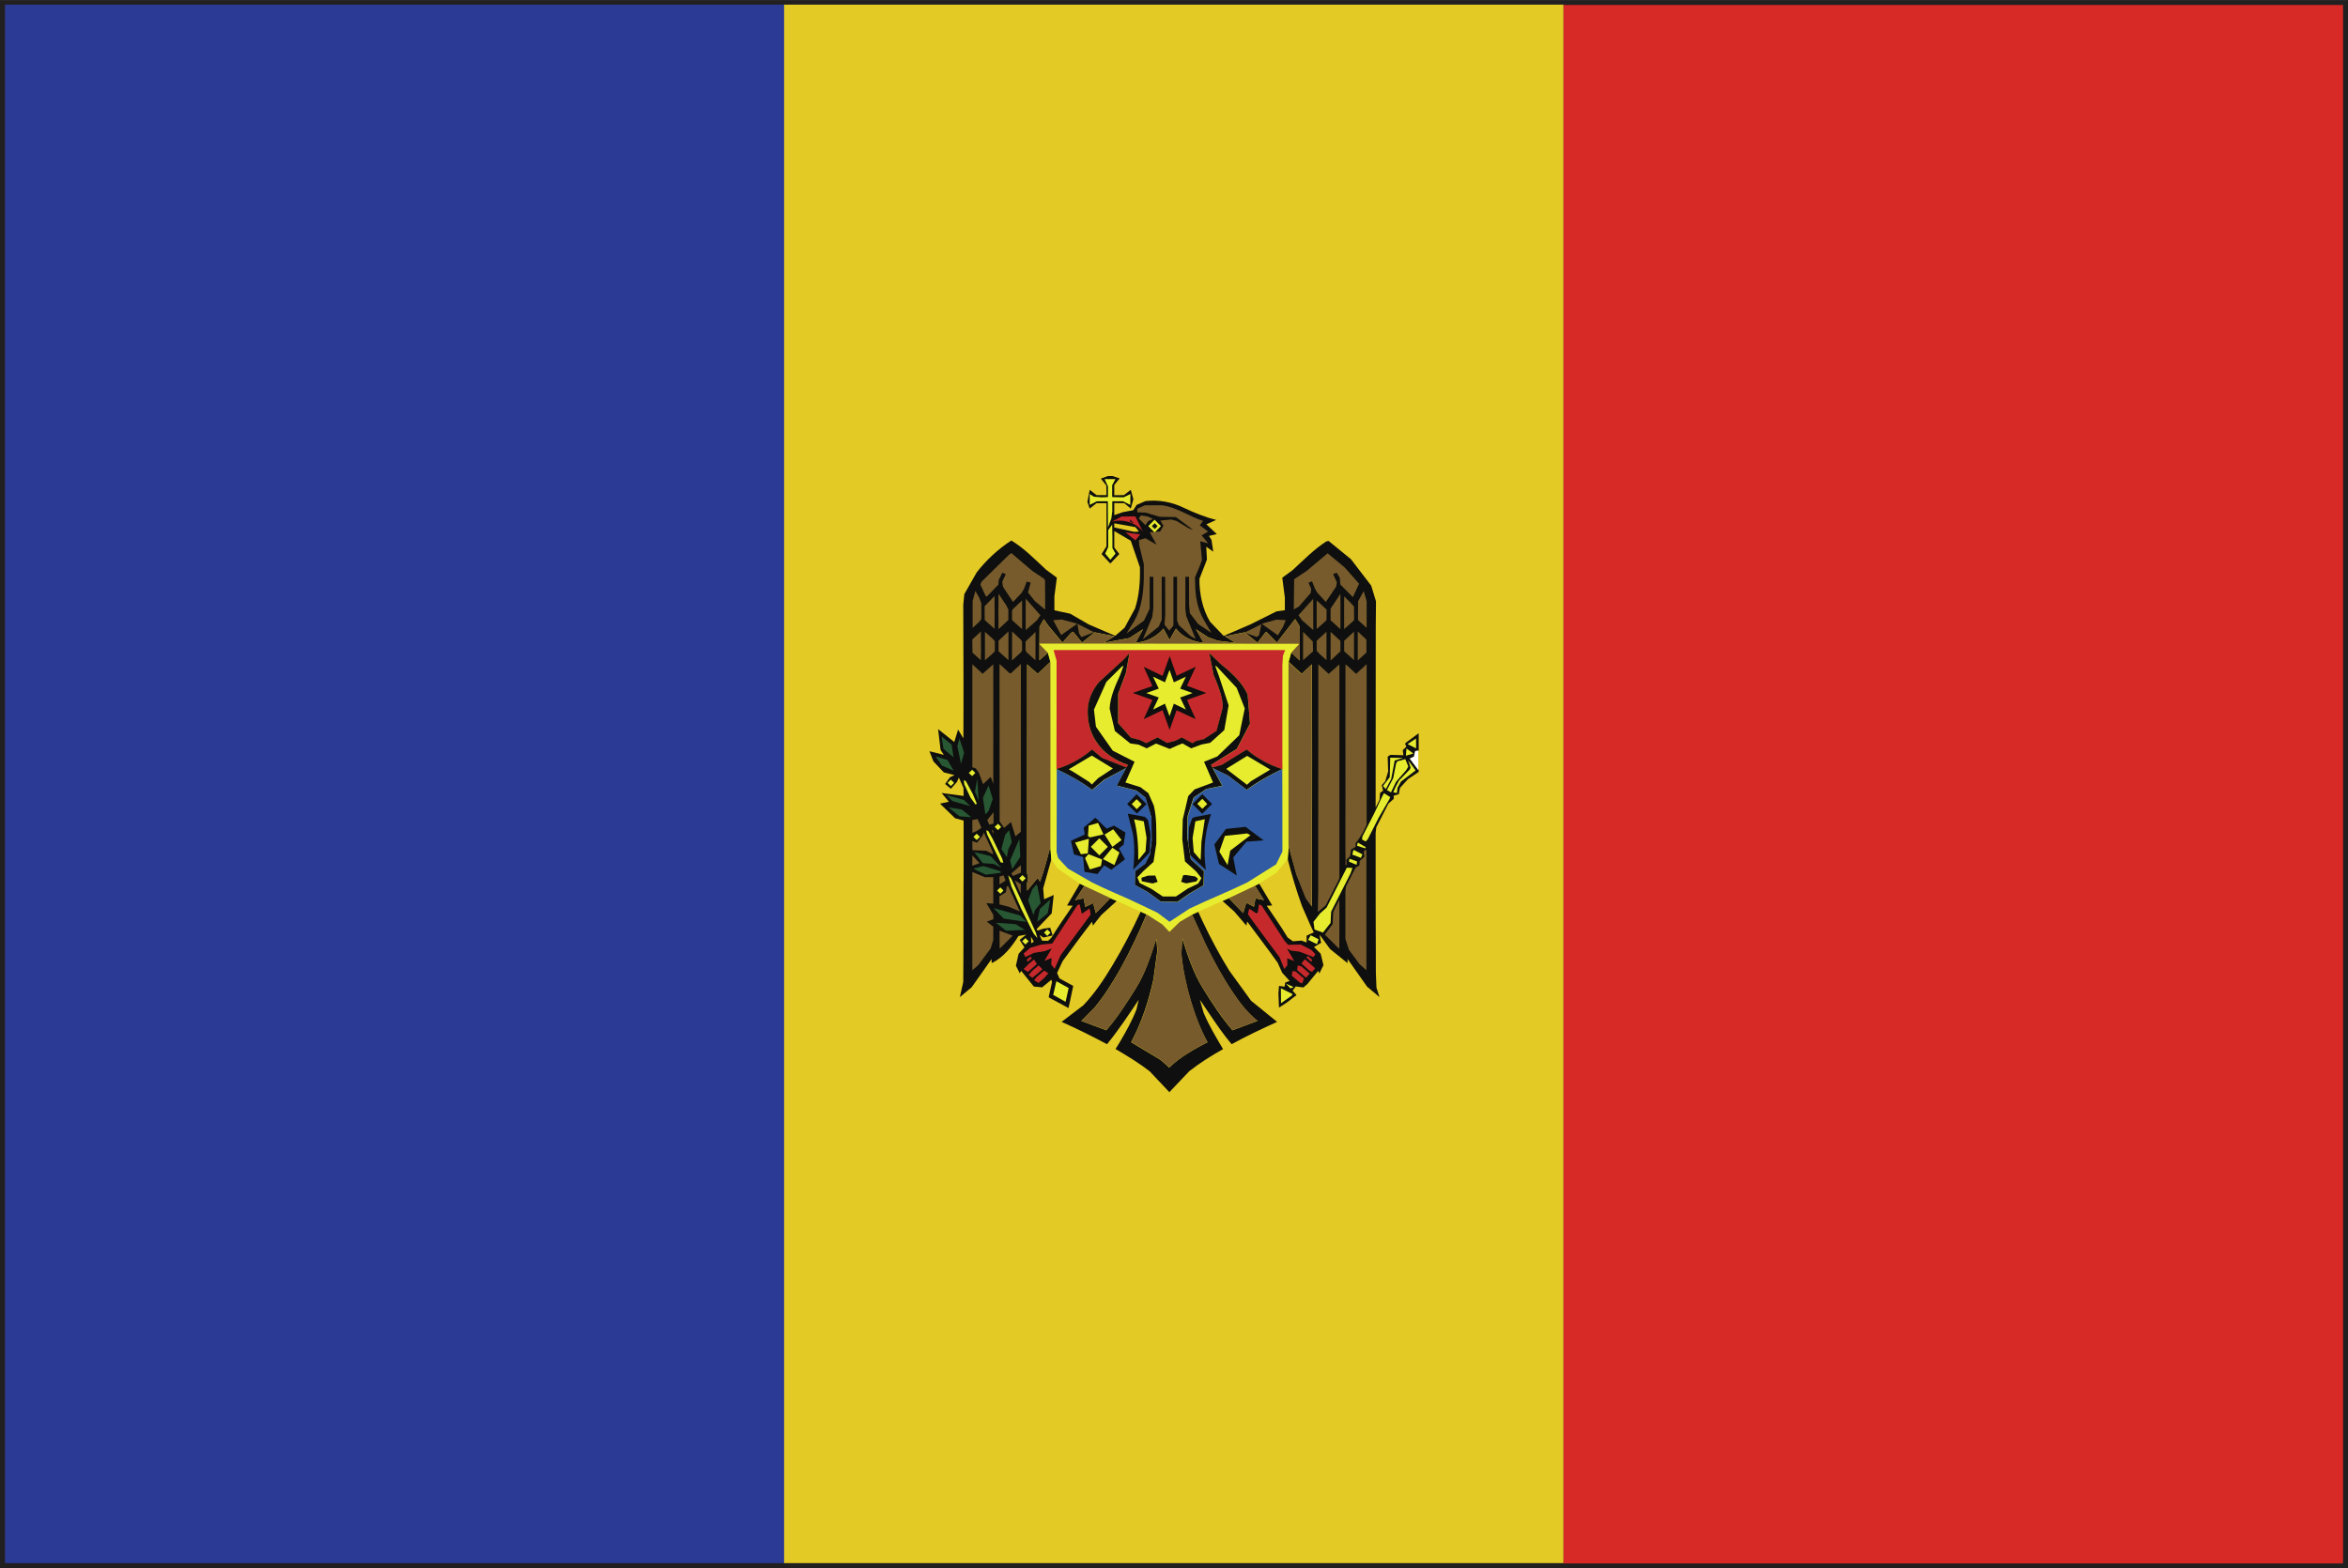 <?xml version="1.0" encoding="UTF-8" standalone="no"?>
<!-- Created with Inkscape (http://www.inkscape.org/) -->

<svg
   xmlns:dc="http://purl.org/dc/elements/1.1/"
   xmlns:cc="http://creativecommons.org/ns#"
   xmlns:rdf="http://www.w3.org/1999/02/22-rdf-syntax-ns#"
   xmlns:svg="http://www.w3.org/2000/svg"
   xmlns="http://www.w3.org/2000/svg"
   xmlns:sodipodi="http://sodipodi.sourceforge.net/DTD/sodipodi-0.dtd"
   xmlns:inkscape="http://www.inkscape.org/namespaces/inkscape"
   width="7.085mm"
   height="4.733mm"
   viewBox="0 0 7.085 4.733"
   version="1.1"
   id="svg8"
   inkscape:version="0.92.4 (5da689c313, 2019-01-14)"
   sodipodi:docname="moldova.svg">
  <rect x="0" y="0" width="7.085" height="4.733" fill="#333333" stroke="none"/>
  <defs
     id="defs2">
    <radialGradient
       id="radialGradient37584"
       spreadMethod="pad"
       gradientTransform="matrix(0.975,0,0,0.975,159.641,365.069)"
       gradientUnits="userSpaceOnUse"
       r="1"
       cy="0"
       cx="0"
       fy="0"
       fx="0">
      <stop
         id="stop37578"
         offset="0"
         style="stop-opacity:1;stop-color:#852c26" />
      <stop
         id="stop37580"
         offset="0.002"
         style="stop-opacity:1;stop-color:#852c26" />
      <stop
         id="stop37582"
         offset="1"
         style="stop-opacity:1;stop-color:#451617" />
    </radialGradient>
    <clipPath
       id="clipPath37532"
       clipPathUnits="userSpaceOnUse">
      <path
         inkscape:connector-curvature="0"
         id="path37530"
         d="M 0,400 H 400 V 0 H 0 Z" />
    </clipPath>
    <radialGradient
       id="radialGradient37522"
       spreadMethod="pad"
       gradientTransform="matrix(-0.264,0,0,0.264,159.687,365.89)"
       gradientUnits="userSpaceOnUse"
       r="1"
       cy="0"
       cx="0"
       fy="0"
       fx="0">
      <stop
         id="stop37516"
         offset="0"
         style="stop-opacity:1;stop-color:#852c26" />
      <stop
         id="stop37518"
         offset="0.002"
         style="stop-opacity:1;stop-color:#852c26" />
      <stop
         id="stop37520"
         offset="1"
         style="stop-opacity:1;stop-color:#451617" />
    </radialGradient>
    <clipPath
       id="clipPath37354"
       clipPathUnits="userSpaceOnUse">
      <path
         inkscape:connector-curvature="0"
         id="path37352"
         d="M 0,400 H 400 V 0 H 0 Z" />
    </clipPath>
    <radialGradient
       id="radialGradient37344"
       spreadMethod="pad"
       gradientTransform="matrix(0.975,0,0,0.975,155.76,365.069)"
       gradientUnits="userSpaceOnUse"
       r="1"
       cy="0"
       cx="0"
       fy="0"
       fx="0">
      <stop
         id="stop37338"
         offset="0"
         style="stop-opacity:1;stop-color:#eee54f" />
      <stop
         id="stop37340"
         offset="0.998"
         style="stop-opacity:1;stop-color:#e04a20" />
      <stop
         id="stop37342"
         offset="1"
         style="stop-opacity:1;stop-color:#e04a20" />
    </radialGradient>
    <clipPath
       id="clipPath37272"
       clipPathUnits="userSpaceOnUse">
      <path
         inkscape:connector-curvature="0"
         id="path37270"
         d="M 0,400 H 400 V 0 H 0 Z" />
    </clipPath>
    <radialGradient
       id="radialGradient37262"
       spreadMethod="pad"
       gradientTransform="matrix(0.264,0,0,0.264,155.715,365.891)"
       gradientUnits="userSpaceOnUse"
       r="1"
       cy="0"
       cx="0"
       fy="0"
       fx="0">
      <stop
         id="stop37256"
         offset="0"
         style="stop-opacity:1;stop-color:#eee54f" />
      <stop
         id="stop37258"
         offset="0.998"
         style="stop-opacity:1;stop-color:#e04a20" />
      <stop
         id="stop37260"
         offset="1"
         style="stop-opacity:1;stop-color:#e04a20" />
    </radialGradient>
    <radialGradient
       id="radialGradient5422"
       spreadMethod="pad"
       gradientTransform="matrix(0.102,-0.076,0.071,0.108,271.976,176.147)"
       gradientUnits="userSpaceOnUse"
       r="1"
       cy="0"
       cx="0"
       fy="0"
       fx="0">
      <stop
         id="stop5416"
         offset="0"
         style="stop-opacity:1;stop-color:#ffffff" />
      <stop
         id="stop5418"
         offset="0.001"
         style="stop-opacity:1;stop-color:#ffffff" />
      <stop
         id="stop5420"
         offset="1"
         style="stop-opacity:1;stop-color:#e63e6e" />
    </radialGradient>
    <clipPath
       id="clipPath5374"
       clipPathUnits="userSpaceOnUse">
      <path
         inkscape:connector-curvature="0"
         id="path5372"
         d="M 0,400 H 400 V 0 H 0 Z" />
    </clipPath>
    <radialGradient
       id="radialGradient5364"
       spreadMethod="pad"
       gradientTransform="matrix(0.132,-9.013e-4,-1.001e-4,0.131,269.564,176.425)"
       gradientUnits="userSpaceOnUse"
       r="1"
       cy="0"
       cx="0"
       fy="0"
       fx="0">
      <stop
         id="stop5358"
         offset="0"
         style="stop-opacity:1;stop-color:#ffffff" />
      <stop
         id="stop5360"
         offset="0.001"
         style="stop-opacity:1;stop-color:#ffffff" />
      <stop
         id="stop5362"
         offset="1"
         style="stop-opacity:1;stop-color:#e63e6e" />
    </radialGradient>
    <clipPath
       id="clipPath5316"
       clipPathUnits="userSpaceOnUse">
      <path
         inkscape:connector-curvature="0"
         id="path5314"
         d="M 0,400 H 400 V 0 H 0 Z" />
    </clipPath>
    <radialGradient
       id="radialGradient5306"
       spreadMethod="pad"
       gradientTransform="matrix(0.111,0.094,-0.093,0.109,268.688,176.891)"
       gradientUnits="userSpaceOnUse"
       r="1"
       cy="0"
       cx="0"
       fy="0"
       fx="0">
      <stop
         id="stop5300"
         offset="0"
         style="stop-opacity:1;stop-color:#ffffff" />
      <stop
         id="stop5302"
         offset="0.001"
         style="stop-opacity:1;stop-color:#ffffff" />
      <stop
         id="stop5304"
         offset="1"
         style="stop-opacity:1;stop-color:#e63e6e" />
    </radialGradient>
  </defs>
  <sodipodi:namedview
     id="base"
     pagecolor="#ffffff"
     bordercolor="#666666"
     borderopacity="1.0"
     inkscape:pageopacity="0.0"
     inkscape:pageshadow="2"
     inkscape:zoom="11.2"
     inkscape:cx="24.724166"
     inkscape:cy="15.066402"
     inkscape:document-units="mm"
     inkscape:current-layer="layer1"
     showgrid="false"
     inkscape:window-width="954"
     inkscape:window-height="630"
     inkscape:window-x="-3"
     inkscape:window-y="6"
     inkscape:window-maximized="0" />
  <g
     inkscape:label="Layer 1"
     inkscape:groupmode="layer"
     id="layer1"
     transform="translate(-56.919,-97.077)">
    <path
       d="m 56.948,101.781 h 7.026 v -4.675 h -7.026 z m 7.041,0.015 v -0.015 z m -7.07,0.015 v -4.733 h 7.085 v 4.718 0.015 z"
       style="fill:#221f21;fill-opacity:1;fill-rule:nonzero;stroke:none;stroke-width:0.353"
       id="path14786"
       inkscape:connector-curvature="0" />
    <path
       d="m 56.934,101.795 h 2.352 v -4.704 h -2.352 z"
       style="fill:#2b3a95;fill-opacity:1;fill-rule:nonzero;stroke:none;stroke-width:0.353"
       id="path14788"
       inkscape:connector-curvature="0" />
    <path
       d="m 59.285,101.795 h 2.352 v -4.704 h -2.352 z"
       style="fill:#e4ca25;fill-opacity:1;fill-rule:nonzero;stroke:none;stroke-width:0.353"
       id="path14790"
       inkscape:connector-curvature="0" />
    <path
       d="m 63.989,97.092 h -2.352 v 4.704 h 2.352 z"
       style="fill:#d72925;fill-opacity:1;fill-rule:nonzero;stroke:none;stroke-width:0.353"
       id="path14792"
       inkscape:connector-curvature="0" />
    <g
       id="g14794"
       transform="matrix(0.353,0,0,-0.353,60.03,99.904)">
      <path
         d="M 0,0 0.024,-0.044 0.002,-0.057 Z M 0.923,3.463 0.883,3.461 0.712,3.498 V 3.534 L 0.893,3.501 Z M 3.277,1.539 3.287,1.586 3.314,1.59 V 1.739 L 3.211,1.663 3.197,1.65 3.209,1.624 3.178,1.595 3.183,1.551 3.072,1.554 3.049,1.539 3.053,1.412 3.028,1.328 2.998,1.295 3.01,1.248 2.984,1.229 2.979,1.169 2.946,1.104 v 0.087 c 0,0.484 10e-4,0.967 10e-4,1.452 L 2.949,2.867 2.908,3.001 2.735,3.227 2.544,3.383 2.524,3.379 C 2.419,3.311 2.331,3.221 2.238,3.135 L 2.148,3.069 2.17,2.899 V 2.791 L 2.099,2.781 1.877,2.67 1.647,2.571 1.53,2.693 C 1.465,2.803 1.439,2.933 1.44,3.059 L 1.504,3.224 1.498,3.334 1.558,3.291 1.543,3.392 1.521,3.426 1.588,3.442 1.499,3.525 1.583,3.563 C 1.486,3.587 1.394,3.625 1.303,3.668 1.202,3.717 1.088,3.737 0.978,3.724 L 0.903,3.691 0.874,3.646 0.784,3.629 0.712,3.604 V 3.707 L 0.798,3.706 0.853,3.66 0.875,3.74 0.853,3.82 0.794,3.775 0.712,3.774 V 3.862 L 0.758,3.918 0.697,3.938 H 0.657 L 0.597,3.916 0.644,3.857 0.645,3.775 H 0.56 L 0.502,3.82 0.482,3.716 0.502,3.66 0.56,3.706 h 0.085 c 0,-0.124 0.001,-0.247 0,-0.37 L 0.603,3.271 0.678,3.19 0.755,3.271 0.712,3.327 V 3.468 L 0.853,3.385 0.931,3.158 C 0.934,3.04 0.926,2.921 0.89,2.807 L 0.8,2.641 0.72,2.572 0.492,2.67 0.335,2.761 0.2,2.79 v 0.119 l 0.021,0.16 -0.094,0.07 C 0.033,3.226 -0.058,3.32 -0.168,3.387 -0.282,3.313 -0.383,3.219 -0.465,3.113 L -0.57,2.928 -0.579,2.838 C -0.578,2.611 -0.578,2.385 -0.577,2.158 -0.578,2.004 -0.576,1.85 -0.578,1.695 L -0.623,1.77 -0.656,1.664 -0.794,1.774 -0.773,1.596 -0.745,1.554 -0.868,1.585 -0.834,1.498 -0.745,1.404 -0.654,1.381 -0.693,1.362 -0.734,1.305 -0.685,1.264 -0.633,1.322 -0.617,1.36 -0.577,1.271 -0.576,1.203 -0.764,1.228 -0.702,1.153 -0.778,1.137 -0.649,1.012 -0.576,0.992 V 0.581 L -0.577,0.323 c 0,-0.237 0,-0.473 -0.002,-0.71 l -0.029,-0.13 0.101,0.084 0.17,0.241 0.001,-0.035 c 0.1,0.049 0.171,0.139 0.229,0.232 l 0.066,0.012 -0.056,-0.045 0.041,-0.064 -0.05,-0.055 -0.023,-0.102 0.033,-0.065 0.012,0.021 0.108,-0.134 0.071,-0.007 0.079,0.065 0.006,-0.02 -0.029,-0.129 0.016,-0.01 0.154,-0.083 0.04,0.189 -0.118,0.065 -0.02,0.046 0.048,0.102 c 0.083,0.113 0.166,0.227 0.251,0.336 L 0.529,0.094 0.6,0.184 0.733,0.305 0.678,0.329 0.554,0.201 0.531,0.286 0.464,0.254 0.45,0.327 0.377,0.312 0.456,0.434 0.418,0.453 0.308,0.266 0.356,0.264 C 0.294,0.174 0.231,0.084 0.174,-0.01 L 0.146,-0.036 0.095,-0.035 0.073,0.014 0.106,-0.008 0.185,0.01 0.164,0.076 0.106,0.068 0.055,0.051 0.049,0.065 0.177,0.199 0.194,0.356 0.112,0.319 0.106,0.389 0.104,0.412 0.174,0.66 0.166,0.771 C 0.139,0.669 0.113,0.567 0.077,0.469 l -0.02,0.033 -0.09,-0.109 -0.001,0.061 0.01,0.048 -0.01,0.042 c 0.001,0.595 0,1.189 0.001,1.784 L 0.057,2.247 0.166,2.35 0.146,2.428 0.072,2.363 v 0.14 10e-4 L 0.073,2.65 0.11,2.715 0.145,2.663 0.269,2.514 0.342,2.597 0.361,2.607 0.436,2.514 0.544,2.602 0.714,2.568 0.62,2.512 0.841,2.553 0.958,2.629 0.895,2.513 c 0.09,0.007 0.178,0.05 0.237,0.121 L 1.184,2.537 1.239,2.634 C 1.295,2.561 1.384,2.52 1.475,2.513 L 1.409,2.629 1.514,2.56 1.597,2.53 1.748,2.512 1.657,2.568 1.827,2.602 1.936,2.513 2.002,2.599 2.012,2.606 2.102,2.515 2.258,2.716 2.292,2.661 2.298,2.632 C 2.297,2.543 2.298,2.452 2.297,2.361 L 2.225,2.429 2.203,2.35 2.313,2.247 2.402,2.329 C 2.403,2.074 2.403,1.818 2.403,1.562 c 0,-0.434 0,-0.869 -10e-4,-1.304 L 2.351,0.33 2.27,0.533 2.203,0.771 2.195,0.665 2.198,0.648 C 2.232,0.518 2.271,0.387 2.317,0.26 L 2.387,0.1 2.417,0.036 2.356,0.008 V -0.05 L 2.311,-0.034 2.239,-0.04 2.194,-0.008 C 2.139,0.085 2.074,0.174 2.015,0.264 L 2.062,0.266 1.951,0.453 1.915,0.435 1.992,0.312 1.919,0.327 1.906,0.255 1.84,0.289 1.814,0.201 1.691,0.328 1.631,0.302 1.638,0.304 1.739,0.213 1.841,0.094 1.848,0.129 C 1.935,0.011 2.024,-0.104 2.109,-0.224 L 2.147,-0.309 2.211,-0.379 2.173,-0.393 2.168,-0.428 2.12,-0.422 2.115,-0.488 2.12,-0.607 2.189,-0.562 2.27,-0.5 l -0.034,0.038 0.027,0.036 0.065,-0.009 0.035,0.03 0.092,0.112 0.01,-0.022 L 2.5,-0.244 2.476,-0.146 2.419,-0.089 2.48,-0.053 2.466,0.014 2.479,0 2.556,-0.106 2.706,-0.227 v 0.036 L 2.873,-0.428 2.979,-0.517 2.953,-0.436 2.948,-0.311 C 2.946,0.09 2.946,0.487 2.946,0.887 L 2.952,0.935 3.055,1.137 3.101,1.178 3.1,1.205 3.144,1.218 3.154,1.271 3.222,1.346 3.314,1.408 V 1.424 L 3.241,1.521 Z"
         style="fill:#0e0f0e;fill-opacity:1;fill-rule:nonzero;stroke:none"
         id="path14796"
         inkscape:connector-curvature="0" />
    </g>
    <g
       id="g14798"
       transform="matrix(0.353,0,0,-0.353,60.252,98.523)">
      <path
         d="M 0,0 H 0.093 L 0.065,-0.052 V -0.154 L 0.163,-0.156 0.221,-0.128 0.22,-0.221 0.158,-0.19 H 0.066 V -0.277 L 0.058,-0.337 0.029,-0.414 0.028,-0.19 h -0.095 l -0.06,-0.031 v 0.093 l 0.036,-0.023 0.067,-0.005 0.053,0.002 v 0.092 z"
         style="fill:#e7ed2e;fill-opacity:1;fill-rule:nonzero;stroke:none"
         id="path14800"
         inkscape:connector-curvature="0" />
    </g>
    <g
       id="g14802"
       transform="matrix(0.353,0,0,-0.353,60.374,98.602)">
      <path
         d="M 0,0 H 0.142 C 0.27,-0.015 0.376,-0.096 0.497,-0.134 L 0.468,-0.172 0.54,-0.225 0.484,-0.257 0.54,-0.326 0.472,-0.308 0.487,-0.467 0.468,-0.521 0.427,-0.617 0.43,-0.711 c 0.005,-0.093 0.025,-0.186 0.072,-0.268 l 0.066,-0.113 -0.115,0.078 -0.07,0.092 -0.006,0.07 -0.001,0.24 H 0.345 V -0.885 L 0.352,-0.946 0.433,-1.144 0.388,-1.117 0.29,-1.026 0.274,-0.987 v 0.375 H 0.243 v -0.375 -0.042 l -0.036,-0.043 -0.04,0.051 0.006,0.09 C 0.172,-0.825 0.172,-0.612 0.172,-0.612 H 0.143 v -0.367 l -0.026,-0.059 -0.135,-0.108 0.08,0.191 0.009,0.075 v 0.268 H 0.04 v -0.273 l -0.049,-0.102 -0.149,-0.109 0.067,0.108 c 0.063,0.111 0.078,0.241 0.081,0.367 v 0.117 l -0.039,0.161 -0.003,0.045 0.055,0.016 0.096,-0.055 -0.039,0.07 -0.019,0.036 0.088,0.006 0.029,0.049 -0.027,0.045 0.095,0.009 0.045,-0.013 0.105,-0.063 0.036,-0.013 -0.148,0.11 -0.137,0.002 -0.122,0.036 -0.071,0.003 v 0.03 z"
         style="fill:#775b2c;fill-opacity:1;fill-rule:nonzero;stroke:none"
         id="path14804"
         inkscape:connector-curvature="0" />
    </g>
    <g
       id="g14806"
       transform="matrix(0.353,0,0,-0.353,60.355,98.642)">
      <path
         d="M 0,0 0.019,0.026 0.077,0.017 0.123,-0.004 0.08,-0.023 0.058,-0.057 Z"
         style="fill:#775b2c;fill-opacity:1;fill-rule:nonzero;stroke:none"
         id="path14808"
         inkscape:connector-curvature="0" />
    </g>
    <g
       id="g14810"
       transform="matrix(0.353,0,0,-0.353,60.273,98.652)">
      <path
         d="M 0,0 0.086,0.045 0.203,0.047 0.268,-0.086 C 0.21,-0.004 0.095,0.028 0,0"
         style="fill:#c6292b;fill-opacity:1;fill-rule:nonzero;stroke:none"
         id="path14812"
         inkscape:connector-curvature="0" />
    </g>
    <g
       id="g14814"
       transform="matrix(0.353,0,0,-0.353,60.329,98.645)">
      <path
         d="m 0,0 0.035,-0.034 -0.036,0.017 z"
         style="fill:#0e0f0e;fill-opacity:1;fill-rule:nonzero;stroke:none"
         id="path14816"
         inkscape:connector-curvature="0" />
    </g>
    <g
       id="g14818"
       transform="matrix(0.353,0,0,-0.353,60.263,98.677)">
      <path
         d="M 0,0 0.034,0.047 0.036,-0.061 V -0.154 L 0.063,-0.201 0.018,-0.254 -0.026,-0.201 0,-0.145 Z"
         style="fill:#e7ed2e;fill-opacity:1;fill-rule:nonzero;stroke:none"
         id="path14820"
         inkscape:connector-curvature="0" />
    </g>
    <g
       id="g14822"
       transform="matrix(0.353,0,0,-0.353,60.315,98.684)">
      <path
         d="M 0,0 0.126,-0.017 0.085,-0.068 Z"
         style="fill:#c6292b;fill-opacity:1;fill-rule:nonzero;stroke:none"
         id="path14824"
         inkscape:connector-curvature="0" />
    </g>
    <g
       id="g14826"
       transform="matrix(0.353,0,0,-0.353,59.963,98.752)">
      <path
         d="M 0,0 0.022,0.016 0.2,-0.136 0.299,-0.202 0.31,-0.215 0.311,-0.468 0.223,-0.395 0.164,-0.321 0.187,-0.236 0.153,-0.228 0.13,-0.29 0.109,-0.325 0.036,-0.402 l -0.086,0.13 -0.006,0.043 0.03,0.064 -0.029,0.014 -0.031,-0.063 -0.003,-0.04 -0.099,-0.102 -0.01,0.005 -0.045,0.097 0.009,0.024 z"
         style="fill:#775b2c;fill-opacity:1;fill-rule:nonzero;stroke:none"
         id="path14828"
         inkscape:connector-curvature="0" />
    </g>
    <g
       id="g14830"
       transform="matrix(0.353,0,0,-0.353,60.925,98.747)">
      <path
         d="M 0,0 0.146,-0.121 0.269,-0.26 0.216,-0.375 0.109,-0.267 0.104,-0.21 0.078,-0.166 0.047,-0.178 l 0.032,-0.07 -0.006,-0.037 -0.088,-0.131 -0.072,0.078 -0.02,0.033 -0.026,0.065 -0.03,-0.012 0.023,-0.053 -0.005,-0.035 -0.1,-0.115 -0.044,-0.025 0.003,0.258 0.112,0.075 z"
         style="fill:#775b2c;fill-opacity:1;fill-rule:nonzero;stroke:none"
         id="path14832"
         inkscape:connector-curvature="0" />
    </g>
    <g
       id="g14834"
       transform="matrix(0.353,0,0,-0.353,59.862,98.861)">
      <path
         d="m 0,0 0.031,-0.052 0.02,-0.051 V -0.239 L 0.037,-0.26 -0.023,-0.315 v 0.23 z"
         style="fill:#775b2c;fill-opacity:1;fill-rule:nonzero;stroke:none"
         id="path14836"
         inkscape:connector-curvature="0" />
    </g>
    <g
       id="g14838"
       transform="matrix(0.353,0,0,-0.353,61.017,98.892)">
      <path
         d="M 0,0 0.048,0.088 0.073,0.002 v -0.229 l -0.074,0.067 z"
         style="fill:#775b2c;fill-opacity:1;fill-rule:nonzero;stroke:none"
         id="path14840"
         inkscape:connector-curvature="0" />
    </g>
    <g
       id="g14842"
       transform="matrix(0.353,0,0,-0.353,60.934,98.914)">
      <path
         d="m 0,0 0.084,0.126 c 0.001,-0.101 0,-0.201 0,-0.302 L 0,-0.1 Z"
         style="fill:#775b2c;fill-opacity:1;fill-rule:nonzero;stroke:none"
         id="path14844"
         inkscape:connector-curvature="0" />
    </g>
    <g
       id="g14846"
       transform="matrix(0.353,0,0,-0.353,59.932,98.869)">
      <path
         d="M 0,0 0.068,-0.102 0.084,-0.136 V -0.225 L 0,-0.303 C -0.001,-0.202 -0.001,-0.101 0,0"
         style="fill:#775b2c;fill-opacity:1;fill-rule:nonzero;stroke:none"
         id="path14848"
         inkscape:connector-curvature="0" />
    </g>
    <g
       id="g14850"
       transform="matrix(0.353,0,0,-0.353,59.89,98.907)">
      <path
         d="m 0,0 0.085,0.088 c 10e-4,-0.094 10e-4,-0.188 0,-0.281 l -0.084,0.076 z"
         style="fill:#775b2c;fill-opacity:1;fill-rule:nonzero;stroke:none"
         id="path14852"
         inkscape:connector-curvature="0" />
    </g>
    <g
       id="g14854"
       transform="matrix(0.353,0,0,-0.353,60.975,98.877)">
      <path
         d="M 0,0 0.051,-0.051 0.084,-0.087 0.085,-0.204 0,-0.28 C -0.001,-0.187 -0.001,-0.093 0,0"
         style="fill:#775b2c;fill-opacity:1;fill-rule:nonzero;stroke:none"
         id="path14856"
         inkscape:connector-curvature="0" />
    </g>
    <g
       id="g14858"
       transform="matrix(0.353,0,0,-0.353,60.014,98.884)">
      <path
         d="M 0,0 0.126,-0.142 0.095,-0.186 0,-0.269 Z"
         style="fill:#775b2c;fill-opacity:1;fill-rule:nonzero;stroke:none"
         id="path14860"
         inkscape:connector-curvature="0" />
    </g>
    <g
       id="g14862"
       transform="matrix(0.353,0,0,-0.353,60.837,98.934)">
      <path
         d="M 0,0 0.126,0.14 0.127,-0.127 0.031,-0.043 Z"
         style="fill:#775b2c;fill-opacity:1;fill-rule:nonzero;stroke:none"
         id="path14864"
         inkscape:connector-curvature="0" />
    </g>
    <g
       id="g14866"
       transform="matrix(0.353,0,0,-0.353,59.977,98.914)">
      <path
         d="m 0,0 0.074,0.07 v -0.246 l -0.086,0.078 v 0.082 z"
         style="fill:#775b2c;fill-opacity:1;fill-rule:nonzero;stroke:none"
         id="path14868"
         inkscape:connector-curvature="0" />
    </g>
    <g
       id="g14870"
       transform="matrix(0.353,0,0,-0.353,60.892,98.889)">
      <path
         d="M 0,0 0.085,-0.08 0.084,-0.17 0,-0.246 Z"
         style="fill:#775b2c;fill-opacity:1;fill-rule:nonzero;stroke:none"
         id="path14872"
         inkscape:connector-curvature="0" />
    </g>
    <g
       id="g14874"
       transform="matrix(0.353,0,0,-0.353,60.069,98.946)">
      <path
         d="m 0,0 0.034,-0.052 0.124,-0.149 0.073,0.083 0.02,0.011 0.074,-0.094 0.109,0.088 0.17,-0.033 -0.094,-0.057 0.22,0.041 0.118,0.076 -0.064,-0.116 c 0.091,0.007 0.179,0.05 0.237,0.121 l 0.052,-0.097 0.056,0.097 c 0.056,-0.073 0.144,-0.114 0.235,-0.121 l -0.065,0.116 0.104,-0.069 0.083,-0.03 0.152,-0.018 -0.091,0.057 0.17,0.033 0.108,-0.089 0.067,0.086 0.009,0.008 0.09,-0.092 0.156,0.201 0.035,-0.055 0.006,-0.029 c -0.001,-0.089 0,-0.18 -0.001,-0.271 l -0.073,0.068 0.068,0.074 c -0.74,0.001 -1.48,0.001 -2.22,0.001 l 0.001,0.147 z"
         style="fill:#775b2c;fill-opacity:1;fill-rule:nonzero;stroke:none"
         id="path14876"
         inkscape:connector-curvature="0" />
    </g>
    <g
       id="g14878"
       transform="matrix(0.353,0,0,-0.353,60.097,98.949)">
      <path
         d="M 0,0 0.074,0.006 0.206,-0.03 0.068,-0.127 Z"
         style="fill:#775b2c;fill-opacity:1;fill-rule:nonzero;stroke:none"
         id="path14880"
         inkscape:connector-curvature="0" />
    </g>
    <g
       id="g14882"
       transform="matrix(0.353,0,0,-0.353,60.728,98.959)">
      <path
         d="M 0,0 0.12,0.033 0.2,0.029 0.178,-0.027 0.133,-0.101 0,-0.006 Z"
         style="fill:#775b2c;fill-opacity:1;fill-rule:nonzero;stroke:none"
         id="path14884"
         inkscape:connector-curvature="0" />
    </g>
    <g
       id="g14886"
       transform="matrix(0.353,0,0,-0.353,60.17,98.96)">
      <path
         d="M 0,0 0.143,-0.072 0.034,-0.113 0.014,-0.081 Z"
         style="fill:#775b2c;fill-opacity:1;fill-rule:nonzero;stroke:none"
         id="path14888"
         inkscape:connector-curvature="0" />
    </g>
    <g
       id="g14890"
       transform="matrix(0.353,0,0,-0.353,60.681,98.983)">
      <path
         d="M 0,0 0.125,0.062 0.106,-0.031 0.086,-0.047 -0.016,-0.01 Z"
         style="fill:#775b2c;fill-opacity:1;fill-rule:nonzero;stroke:none"
         id="path14892"
         inkscape:connector-curvature="0" />
    </g>
    <g
       id="g14894"
       transform="matrix(0.353,0,0,-0.353,59.853,99.007)">
      <path
         d="M 0,0 0.073,0.068 0.074,-0.102 0.073,-0.178 0.001,-0.113 Z"
         style="fill:#775b2c;fill-opacity:1;fill-rule:nonzero;stroke:none"
         id="path14896"
         inkscape:connector-curvature="0" />
    </g>
    <g
       id="g14898"
       transform="matrix(0.353,0,0,-0.353,59.932,99.011)">
      <path
         d="M 0,0 0.085,0.08 V -0.166 L 0,-0.09 Z"
         style="fill:#775b2c;fill-opacity:1;fill-rule:nonzero;stroke:none"
         id="path14900"
         inkscape:connector-curvature="0" />
    </g>
    <g
       id="g14902"
       transform="matrix(0.353,0,0,-0.353,59.973,98.983)">
      <path
         d="M 0,0 0.074,-0.07 0.085,-0.086 V -0.164 L 0.076,-0.178 -0.001,-0.248 Z"
         style="fill:#775b2c;fill-opacity:1;fill-rule:nonzero;stroke:none"
         id="path14904"
         inkscape:connector-curvature="0" />
    </g>
    <g
       id="g14906"
       transform="matrix(0.353,0,0,-0.353,60.975,99.011)">
      <path
         d="M 0,0 0.084,0.078 V -0.166 L 0,-0.09 Z"
         style="fill:#775b2c;fill-opacity:1;fill-rule:nonzero;stroke:none"
         id="path14908"
         inkscape:connector-curvature="0" />
    </g>
    <g
       id="g14910"
       transform="matrix(0.353,0,0,-0.353,61.016,98.983)">
      <path
         d="M 0,0 0.074,-0.07 V -0.18 L 0,-0.248 Z"
         style="fill:#775b2c;fill-opacity:1;fill-rule:nonzero;stroke:none"
         id="path14912"
         inkscape:connector-curvature="0" />
    </g>
    <g
       id="g14914"
       transform="matrix(0.353,0,0,-0.353,59.891,98.984)">
      <path
         d="M 0,0 0.071,-0.064 0.085,-0.082 0.084,-0.168 0.049,-0.201 0,-0.244 Z"
         style="fill:#775b2c;fill-opacity:1;fill-rule:nonzero;stroke:none"
         id="path14916"
         inkscape:connector-curvature="0" />
    </g>
    <g
       id="g14918"
       transform="matrix(0.353,0,0,-0.353,60.039,98.989)">
      <path
         d="M 0,0 0.013,0.014 V -0.23 l -0.074,0.068 -0.011,0.016 v 0.077 z"
         style="fill:#775b2c;fill-opacity:1;fill-rule:nonzero;stroke:none"
         id="path14920"
         inkscape:connector-curvature="0" />
    </g>
    <g
       id="g14922"
       transform="matrix(0.353,0,0,-0.353,60.851,98.984)">
      <path
         d="M 0,0 0.083,-0.083 0.085,-0.167 0,-0.243 Z"
         style="fill:#775b2c;fill-opacity:1;fill-rule:nonzero;stroke:none"
         id="path14924"
         inkscape:connector-curvature="0" />
    </g>
    <g
       id="g14926"
       transform="matrix(0.353,0,0,-0.353,60.892,99.011)">
      <path
         d="M 0,0 0.084,0.077 V -0.166 L 0.024,-0.112 0,-0.086 Z"
         style="fill:#775b2c;fill-opacity:1;fill-rule:nonzero;stroke:none"
         id="path14928"
         inkscape:connector-curvature="0" />
    </g>
    <g
       id="g14930"
       transform="matrix(0.353,0,0,-0.353,60.934,98.984)">
      <path
         d="M 0,0 0.084,-0.078 V -0.167 L 0,-0.246 Z"
         style="fill:#775b2c;fill-opacity:1;fill-rule:nonzero;stroke:none"
         id="path14932"
         inkscape:connector-curvature="0" />
    </g>
    <g
       id="g14934"
       transform="matrix(0.353,0,0,-0.353,60.055,99.02)">
      <path
         d="M 0,0 C 0.74,0 1.48,0 2.22,-0.001 L 2.152,-0.075 2.131,-0.154 V -1.732 L 2.123,-1.839 2.028,-1.957 1.879,-2.051 1.843,-2.069 1.619,-2.176 1.559,-2.202 1.359,-2.292 1.307,-2.316 1.2,-2.379 1.112,-2.465 1.051,-2.4 0.917,-2.314 0.866,-2.291 0.661,-2.199 0.605,-2.175 0.384,-2.07 0.346,-2.051 0.158,-1.923 0.102,-1.844 0.094,-1.733 c 0.001,0.526 0,1.052 0,1.579 L 0.073,-0.076 0,-0.001 Z"
         style="fill:#e7ed2e;fill-opacity:1;fill-rule:nonzero;stroke:none"
         id="path14936"
         inkscape:connector-curvature="0" />
    </g>
    <g
       id="g14938"
       transform="matrix(0.353,0,0,-0.353,60.055,99.021)">
      <path
         d="M 0,0 0.073,-0.075 0,-0.14 Z"
         style="fill:#775b2c;fill-opacity:1;fill-rule:nonzero;stroke:none"
         id="path14940"
         inkscape:connector-curvature="0" />
    </g>
    <g
       id="g14942"
       transform="matrix(0.353,0,0,-0.353,60.098,99.039)">
      <path
         d="M 0,0 H 1.98 L 1.961,-0.049 1.956,-0.133 V -0.955 L 1.957,-1.02 C 1.846,-0.984 1.74,-0.928 1.652,-0.852 l -0.213,-0.13 -0.081,-0.024 -0.011,0.024 0.22,0.135 0.113,0.216 -0.02,0.248 c -0.049,0.112 -0.144,0.194 -0.238,0.269 l -0.09,0.088 0.037,-0.188 C 1.405,-0.302 1.445,-0.393 1.448,-0.49 L 1.395,-0.693 1.284,-0.764 1.222,-0.778 1.187,-0.798 1.098,-0.749 1.043,-0.777 0.971,-0.796 0.892,-0.749 0.793,-0.798 0.736,-0.77 0.663,-0.752 0.553,-0.627 v 0.25 L 0.618,-0.202 0.65,-0.029 0.597,-0.086 0.39,-0.274 C 0.332,-0.344 0.292,-0.432 0.293,-0.523 0.291,-0.618 0.316,-0.715 0.372,-0.794 0.435,-0.885 0.531,-0.949 0.637,-0.982 L 0.624,-1.006 0.416,-0.924 0.33,-0.852 C 0.242,-0.929 0.137,-0.984 0.025,-1.02 c 0.002,0.31 0,0.62 10e-4,0.929 z"
         style="fill:#c6292b;fill-opacity:1;fill-rule:nonzero;stroke:none"
         id="path14944"
         inkscape:connector-curvature="0" />
    </g>
    <g
       id="g14946"
       transform="matrix(0.353,0,0,-0.353,60.581,99.114)">
      <path
         d="M 0,0 -0.037,0.187 0.053,0.1 C 0.146,0.024 0.242,-0.058 0.291,-0.169 l 0.02,-0.248 -0.113,-0.216 -0.22,-0.136 0.011,-0.023 0.081,0.023 0.213,0.131 C 0.371,-0.714 0.477,-0.771 0.588,-0.806 H 0.586 C 0.48,-0.856 0.377,-0.913 0.283,-0.983 l -0.159,0.121 -0.132,0.065 0.082,-0.151 -0.136,-0.027 -0.109,-0.073 -0.051,-0.158 -0.004,-0.178 0.031,-0.192 0.112,-0.103 -0.003,-0.12 -0.122,-0.071 -0.102,-0.071 -0.142,0.003 -0.113,0.082 -0.109,0.06 0.002,0.118 0.086,0.064 0.041,0.081 0.015,0.116 -0.002,0.198 -0.052,0.17 -0.076,0.06 -0.169,0.043 0.08,0.149 -0.188,-0.1 -0.102,-0.086 c -0.094,0.07 -0.198,0.127 -0.304,0.177 h -0.001 c 0.112,0.035 0.217,0.091 0.305,0.168 l 0.086,-0.072 0.208,-0.082 0.013,0.023 c -0.106,0.034 -0.203,0.098 -0.265,0.189 -0.056,0.079 -0.081,0.176 -0.079,0.27 -10e-4,0.092 0.039,0.18 0.097,0.249 l 0.207,0.189 0.053,0.057 -0.032,-0.173 -0.065,-0.175 v -0.25 l 0.11,-0.125 0.073,-0.018 0.057,-0.028 0.098,0.049 0.08,-0.047 0.072,0.019 0.055,0.028 0.089,-0.049 0.035,0.02 0.062,0.014 0.11,0.071 0.054,0.203 C 0.076,-0.179 0.036,-0.088 0,0"
         style="fill:#0e0f0e;fill-opacity:1;fill-rule:nonzero;stroke:none"
         id="path14948"
         inkscape:connector-curvature="0" />
    </g>
    <g
       id="g14950"
       transform="matrix(0.353,0,0,-0.353,60.427,99.117)">
      <path
         d="M 0,0 0.061,0.169 0.12,0.001 0.284,0.078 0.229,-0.039 0.209,-0.085 0.373,-0.146 0.372,-0.147 0.21,-0.205 0.228,-0.25 0.283,-0.37 0.12,-0.294 0.06,-0.462 0,-0.293 -0.161,-0.37 l 0.074,0.164 -0.168,0.06 0.168,0.059 -0.074,0.164 z"
         style="fill:#0e0f0e;fill-opacity:1;fill-rule:nonzero;stroke:none"
         id="path14952"
         inkscape:connector-curvature="0" />
    </g>
    <g
       id="g14954"
       transform="matrix(0.353,0,0,-0.353,60.05,99.111)">
      <path
         d="m 0,0 0.109,0.103 c 0,-0.527 0.001,-1.053 0,-1.58 C 0.082,-1.578 0.057,-1.68 0.021,-1.778 L 0,-1.745 l -0.09,-0.109 -0.001,0.061 0.01,0.048 -0.01,0.042 c 0.001,0.595 0,1.189 0.001,1.784 z"
         style="fill:#775b2c;fill-opacity:1;fill-rule:nonzero;stroke:none"
         id="path14956"
         inkscape:connector-curvature="0" />
    </g>
    <g
       id="g14958"
       transform="matrix(0.353,0,0,-0.353,60.807,99.075)">
      <path
         d="m 0,0 0.109,-0.103 0.09,0.082 C 0.2,-0.275 0.2,-0.531 0.2,-0.787 c 0,-0.435 0,-0.869 -0.001,-1.305 L 0.147,-2.02 0.066,-1.816 0,-1.578 Z"
         style="fill:#775b2c;fill-opacity:1;fill-rule:nonzero;stroke:none"
         id="path14960"
         inkscape:connector-curvature="0" />
    </g>
    <g
       id="g14962"
       transform="matrix(0.353,0,0,-0.353,59.935,99.081)">
      <path
         d="M 0,0 0.086,-0.079 0.097,-0.08 0.183,0 c -0.001,-0.478 0,-0.956 -0.001,-1.435 L 0.136,-1.474 0.098,-1.352 0.039,-1.402 0.001,-1.346 C 0,-0.897 0,-0.448 0,0"
         style="fill:#775b2c;fill-opacity:1;fill-rule:nonzero;stroke:none"
         id="path14964"
         inkscape:connector-curvature="0" />
    </g>
    <g
       id="g14966"
       transform="matrix(0.353,0,0,-0.353,61.011,99.111)">
      <path
         d="m 0,0 0.09,0.083 c -0.001,-0.457 0.001,-0.915 0,-1.373 L 0.056,-1.36 0.017,-1.421 -0.004,-1.446 v -0.033 l -0.039,-0.022 -0.008,-0.057 -0.033,-0.033 0.004,-0.035 -0.01,-0.017 c -0.003,0.195 -0.001,0.388 -0.001,0.583 0,0.38 -0.001,0.761 0,1.141 l 0.017,-0.012 z"
         style="fill:#775b2c;fill-opacity:1;fill-rule:nonzero;stroke:none"
         id="path14968"
         inkscape:connector-curvature="0" />
    </g>
    <g
       id="g14970"
       transform="matrix(0.353,0,0,-0.353,59.853,99.082)">
      <path
         d="M 0,0 0.088,-0.081 0.179,0 V -1.023 L 0.157,-0.963 0.092,-1.025 0.055,-0.926 0.029,-0.89 0,-0.881 Z"
         style="fill:#775b2c;fill-opacity:1;fill-rule:nonzero;stroke:none"
         id="path14972"
         inkscape:connector-curvature="0" />
    </g>
    <g
       id="g14974"
       transform="matrix(0.353,0,0,-0.353,60.897,99.082)">
      <path
         d="M 0,0 0.088,-0.082 0.18,-0.001 V -1.823 L 0.176,-1.841 0.063,-2.062 -0.004,-2.118 -0.001,-1.936 C 0,-1.29 -0.001,-0.646 0,0"
         style="fill:#775b2c;fill-opacity:1;fill-rule:nonzero;stroke:none"
         id="path14976"
         inkscape:connector-curvature="0" />
    </g>
    <g
       id="g14978"
       transform="matrix(0.353,0,0,-0.353,60.304,99.089)">
      <path
         d="m 0,0 0.015,0.008 -0.029,-0.08 c -0.041,-0.09 -0.085,-0.186 -0.09,-0.287 l 0.045,-0.192 0.131,-0.106 0.071,-0.01 0.07,-0.032 0.08,0.041 0.046,-0.018 0.07,-0.028 0.067,0.03 0.043,0.017 0.074,-0.042 0.089,0.033 0.073,0.014 0.121,0.109 0.037,0.212 L 0.831,-0.083 0.798,0.007 0.811,0.001 0.982,-0.182 1.051,-0.358 1.004,-0.587 0.817,-0.768 0.703,-0.814 0.78,-0.991 0.622,-1.05 0.568,-1.107 0.521,-1.307 0.517,-1.477 0.54,-1.666 0.636,-1.752 0.681,-1.809 0.653,-1.855 0.564,-1.898 0.462,-1.966 H 0.351 l -0.099,0.066 -0.099,0.049 -0.02,0.049 0.052,0.054 0.086,0.078 0.024,0.156 c 0,0.109 0.004,0.218 -0.021,0.325 l -0.047,0.107 -0.068,0.051 -0.128,0.04 0.078,0.177 -0.186,0.095 -0.144,0.205 -0.017,0.146 0.106,0.237 z"
         style="fill:#e7ed2e;fill-opacity:1;fill-rule:nonzero;stroke:none"
         id="path14980"
         inkscape:connector-curvature="0" />
    </g>
    <g
       id="g14982"
       transform="matrix(0.353,0,0,-0.353,59.76,99.3)">
      <path
         d="M 0,0 0.086,-0.069 0.103,-0.178 0.017,-0.106 Z"
         style="fill:#285833;fill-opacity:1;fill-rule:nonzero;stroke:none"
         id="path14984"
         inkscape:connector-curvature="0" />
    </g>
    <g
       id="g14986"
       transform="matrix(0.353,0,0,-0.353,59.814,99.306)">
      <path
         d="M 0,0 0.04,-0.121 0.014,-0.217 -0.018,-0.065 Z"
         style="fill:#285833;fill-opacity:1;fill-rule:nonzero;stroke:none"
         id="path14988"
         inkscape:connector-curvature="0" />
    </g>
    <g
       id="g14990"
       transform="matrix(0.353,0,0,-0.353,61.192,99.306)">
      <path
         d="m 0,0 v -0.085 l -0.073,0.037 z"
         style="fill:#e7ed2e;fill-opacity:1;fill-rule:nonzero;stroke:none"
         id="path14992"
         inkscape:connector-curvature="0" />
    </g>
    <g
       id="g14994"
       transform="matrix(0.353,0,0,-0.353,61.163,99.336)">
      <path
         d="M 0,0 0.059,-0.044 -0.005,-0.062 Z"
         style="fill:#e7ed2e;fill-opacity:1;fill-rule:nonzero;stroke:none"
         id="path14996"
         inkscape:connector-curvature="0" />
    </g>
    <g
       id="g14998"
       transform="matrix(0.353,0,0,-0.353,61.189,99.344)">
      <path
         d="m 0,0 0.027,0.004 v -0.166 l -0.073,0.098 0.036,0.017 z"
         style="fill:#ffffff;fill-opacity:1;fill-rule:nonzero;stroke:none"
         id="path15000"
         inkscape:connector-curvature="0" />
    </g>
    <g
       id="g15002"
       transform="matrix(0.353,0,0,-0.353,60.144,99.399)">
      <path
         d="M 0,0 0.197,0.117 0.377,0.007 0.251,-0.076 0.197,-0.13 0.176,-0.109 0.04,-0.023 Z"
         style="fill:#e7ed2e;fill-opacity:1;fill-rule:nonzero;stroke:none"
         id="path15004"
         inkscape:connector-curvature="0" />
    </g>
    <g
       id="g15006"
       transform="matrix(0.353,0,0,-0.353,60.62,99.397)">
      <path
         d="M 0,0 0.176,0.109 0.374,-0.008 0.208,-0.108 0.175,-0.138 0,-0.004 Z"
         style="fill:#e7ed2e;fill-opacity:1;fill-rule:nonzero;stroke:none"
         id="path15008"
         inkscape:connector-curvature="0" />
    </g>
    <g
       id="g15010"
       transform="matrix(0.353,0,0,-0.353,59.742,99.36)">
      <path
         d="M 0,0 0.102,-0.031 0.155,-0.122 0.054,-0.079 Z"
         style="fill:#285833;fill-opacity:1;fill-rule:nonzero;stroke:none"
         id="path15012"
         inkscape:connector-curvature="0" />
    </g>
    <g
       id="g15014"
       transform="matrix(0.353,0,0,-0.353,61.114,99.364)">
      <path
         d="m 0,0 0.109,-0.002 -0.071,-0.022 -0.03,-0.159 -0.046,-0.085 -0.024,0.026 0.058,0.076 z"
         style="fill:#e7ed2e;fill-opacity:1;fill-rule:nonzero;stroke:none"
         id="path15016"
         inkscape:connector-curvature="0" />
    </g>
    <g
       id="g15018"
       transform="matrix(0.353,0,0,-0.353,61.135,99.375)">
      <path
         d="m 0,0 0.069,0.019 0.026,-0.063 -0.017,-0.03 -0.088,-0.101 -0.043,-0.09 -0.035,0.019 0.054,0.102 0.024,0.123 z"
         style="fill:#e7ed2e;fill-opacity:1;fill-rule:nonzero;stroke:none"
         id="path15020"
         inkscape:connector-curvature="0" />
    </g>
    <g
       id="g15022"
       transform="matrix(0.353,0,0,-0.353,61.168,99.372)">
      <path
         d="m 0,0 0.064,-0.086 -0.125,-0.095 -0.03,-0.054 -0.005,-0.044 -0.031,0.005 0.017,0.041 0.032,0.06 0.093,0.096 0.006,0.015 z"
         style="fill:#e7ed2e;fill-opacity:1;fill-rule:nonzero;stroke:none"
         id="path15024"
         inkscape:connector-curvature="0" />
    </g>
    <g
       id="g15026"
       transform="matrix(0.353,0,0,-0.353,60.251,99.431)">
      <path
         d="M 0,0 0.187,0.101 0.107,-0.049 0.276,-0.092 0.353,-0.151 0.404,-0.321 0.406,-0.52 0.392,-0.636 0.351,-0.717 0.265,-0.78 0.263,-0.898 l 0.108,-0.061 0.113,-0.082 0.143,-0.003 0.102,0.071 0.122,0.072 0.003,0.12 -0.113,0.102 -0.03,0.193 0.004,0.177 0.051,0.159 0.109,0.073 0.136,0.026 L 0.929,0.101 1.061,0.035 1.22,-0.086 c 0.093,0.07 0.197,0.127 0.302,0.178 0.002,-0.236 0,-0.471 10e-4,-0.705 L 1.469,-0.722 1.224,-0.876 C 1.062,-0.955 0.894,-1.022 0.73,-1.1 L 0.558,-1.213 0.454,-1.135 0.211,-1.02 c -0.107,0.047 -0.212,0.092 -0.315,0.143 l -0.207,0.119 -0.083,0.09 -0.013,0.05 c 10e-4,0.236 0,0.473 10e-4,0.71 0.105,-0.051 0.21,-0.108 0.303,-0.178 z"
         style="fill:#315ba3;fill-opacity:1;fill-rule:nonzero;stroke:none"
         id="path15028"
         inkscape:connector-curvature="0" />
    </g>
    <g
       id="g15030"
       transform="matrix(0.353,0,0,-0.353,59.868,99.427)">
      <path
         d="M 0,0 0.012,-0.188 -0.02,-0.112 Z"
         style="fill:#285833;fill-opacity:1;fill-rule:nonzero;stroke:none"
         id="path15032"
         inkscape:connector-curvature="0" />
    </g>
    <g
       id="g15034"
       transform="matrix(0.353,0,0,-0.353,59.827,99.432)">
      <path
         d="M 0,0 0.018,-0.007 0.077,-0.117 0.112,-0.201 0.101,-0.208 0.058,-0.149 0.005,-0.035 Z"
         style="fill:#e7ed2e;fill-opacity:1;fill-rule:nonzero;stroke:none"
         id="path15036"
         inkscape:connector-curvature="0" />
    </g>
    <g
       id="g15038"
       transform="matrix(0.353,0,0,-0.353,59.885,99.485)">
      <path
         d="M 0,0 0.048,0.104 0.084,-0.01 0.05,-0.109 0.021,-0.143 Z"
         style="fill:#285833;fill-opacity:1;fill-rule:nonzero;stroke:none"
         id="path15040"
         inkscape:connector-curvature="0" />
    </g>
    <g
       id="g15042"
       transform="matrix(0.353,0,0,-0.353,61.095,99.471)">
      <path
         d="m 0,0 0.054,-0.034 -0.008,-0.019 -0.091,-0.157 -0.094,-0.185 -0.017,-0.018 -0.031,0.016 0.002,0.025 0.101,0.197 0.062,0.132 z"
         style="fill:#e7ed2e;fill-opacity:1;fill-rule:nonzero;stroke:none"
         id="path15044"
         inkscape:connector-curvature="0" />
    </g>
    <g
       id="g15046"
       transform="matrix(0.353,0,0,-0.353,60.32,99.504)">
      <path
         d="M 0,0 0.081,0.084 0.166,0 0.084,-0.081 Z"
         style="fill:#0e0f0e;fill-opacity:1;fill-rule:nonzero;stroke:none"
         id="path15048"
         inkscape:connector-curvature="0" />
    </g>
    <g
       id="g15050"
       transform="matrix(0.353,0,0,-0.353,60.547,99.474)">
      <path
         d="m 0,0 0.083,-0.084 -0.084,-0.084 -0.083,0.083 z"
         style="fill:#0e0f0e;fill-opacity:1;fill-rule:nonzero;stroke:none"
         id="path15052"
         inkscape:connector-curvature="0" />
    </g>
    <g
       id="g15054"
       transform="matrix(0.353,0,0,-0.353,59.775,99.477)">
      <path
         d="M 0,0 0.149,-0.041 0.203,-0.094 0.052,-0.051 Z"
         style="fill:#285833;fill-opacity:1;fill-rule:nonzero;stroke:none"
         id="path15056"
         inkscape:connector-curvature="0" />
    </g>
    <g
       id="g15058"
       transform="matrix(0.353,0,0,-0.353,60.334,99.504)">
      <path
         d="M 0,0 0.042,0.042 0.085,-0.001 0.043,-0.044 Z"
         style="fill:#e7ed2e;fill-opacity:1;fill-rule:nonzero;stroke:none"
         id="path15060"
         inkscape:connector-curvature="0" />
    </g>
    <g
       id="g15062"
       transform="matrix(0.353,0,0,-0.353,60.547,99.488)">
      <path
         d="M 0,0 0.042,-0.045 0,-0.086 -0.044,-0.043 Z"
         style="fill:#e7ed2e;fill-opacity:1;fill-rule:nonzero;stroke:none"
         id="path15064"
         inkscape:connector-curvature="0" />
    </g>
    <g
       id="g15066"
       transform="matrix(0.353,0,0,-0.353,59.781,99.514)">
      <path
         d="M 0,0 0.113,-0.018 0.195,-0.084 0.094,-0.076 Z"
         style="fill:#285833;fill-opacity:1;fill-rule:nonzero;stroke:none"
         id="path15068"
         inkscape:connector-curvature="0" />
    </g>
    <g
       id="g15070"
       transform="matrix(0.353,0,0,-0.353,59.898,99.552)">
      <path
         d="M 0,0 0.054,0.066 V -0.03 L 0.017,-0.041 Z"
         style="fill:#775b2c;fill-opacity:1;fill-rule:nonzero;stroke:none"
         id="path15072"
         inkscape:connector-curvature="0" />
    </g>
    <g
       id="g15074"
       transform="matrix(0.353,0,0,-0.353,60.322,99.533)">
      <path
         d="M 0,0 0.146,-0.027 0.174,-0.055 0.195,-0.178 0.186,-0.333 0.047,-0.479 c 0.01,0.103 0.014,0.206 -0.003,0.306 z"
         style="fill:#0e0f0e;fill-opacity:1;fill-rule:nonzero;stroke:none"
         id="path15076"
         inkscape:connector-curvature="0" />
    </g>
    <g
       id="g15078"
       transform="matrix(0.353,0,0,-0.353,60.525,99.543)">
      <path
         d="M 0,0 0.137,0.026 C 0.092,-0.104 0.073,-0.243 0.085,-0.381 l 0.007,-0.071 -0.132,0.125 -0.016,0.097 0.004,0.142 0.028,0.078 z"
         style="fill:#0e0f0e;fill-opacity:1;fill-rule:nonzero;stroke:none"
         id="path15080"
         inkscape:connector-curvature="0" />
    </g>
    <g
       id="g15082"
       transform="matrix(0.353,0,0,-0.353,60.189,99.575)">
      <path
         d="M 0,0 0.1,0.085 0.196,-0.009 0.259,0.017 0.357,-0.042 0.341,-0.146 0.301,-0.177 0.353,-0.271 0.236,-0.36 0.175,-0.323 0.118,-0.397 l -0.111,0.019 -0.012,0.126 -0.078,0.023 -0.026,0.116 0.118,0.054 z"
         style="fill:#0e0f0e;fill-opacity:1;fill-rule:nonzero;stroke:none"
         id="path15084"
         inkscape:connector-curvature="0" />
    </g>
    <g
       id="g15086"
       transform="matrix(0.353,0,0,-0.353,59.853,99.552)">
      <path
         d="M 0,0 0.045,0.008 0.078,-0.067 0.036,-0.095 0,-0.11 Z"
         style="fill:#775b2c;fill-opacity:1;fill-rule:nonzero;stroke:none"
         id="path15088"
         inkscape:connector-curvature="0" />
    </g>
    <g
       id="g15090"
       transform="matrix(0.353,0,0,-0.353,60.526,99.556)">
      <path
         d="m 0,0 0.081,0.018 -0.029,-0.193 -0.007,-0.156 -0.059,0.068 -0.01,0.12 z"
         style="fill:#e7ed2e;fill-opacity:1;fill-rule:nonzero;stroke:none"
         id="path15092"
         inkscape:connector-curvature="0" />
    </g>
    <g
       id="g15094"
       transform="matrix(0.353,0,0,-0.353,60.341,99.55)">
      <path
         d="M 0,0 0.083,-0.017 0.107,-0.159 0.098,-0.274 0.036,-0.349 C 0.037,-0.231 0.03,-0.114 0,0"
         style="fill:#e7ed2e;fill-opacity:1;fill-rule:nonzero;stroke:none"
         id="path15096"
         inkscape:connector-curvature="0" />
    </g>
    <g
       id="g15098"
       transform="matrix(0.353,0,0,-0.353,60.204,99.569)">
      <path
         d="M 0,0 0.08,0.023 0.127,-0.075 0.012,-0.101 -0.006,-0.09 Z"
         style="fill:#e7ed2e;fill-opacity:1;fill-rule:nonzero;stroke:none"
         id="path15100"
         inkscape:connector-curvature="0" />
    </g>
    <g
       id="g15102"
       transform="matrix(0.353,0,0,-0.353,60.618,99.579)">
      <path
         d="m 0,0 0.168,0.018 0.155,-0.116 -0.147,-0.011 -0.113,-0.135 0.03,-0.154 -0.152,0.099 -0.039,0.166 z"
         style="fill:#0e0f0e;fill-opacity:1;fill-rule:nonzero;stroke:none"
         id="path15104"
         inkscape:connector-curvature="0" />
    </g>
    <g
       id="g15106"
       transform="matrix(0.353,0,0,-0.353,59.911,99.581)">
      <path
         d="M 0,0 0.016,-0.011 V -0.038 Z"
         style="fill:#775b2c;fill-opacity:1;fill-rule:nonzero;stroke:none"
         id="path15108"
         inkscape:connector-curvature="0" />
    </g>
    <g
       id="g15110"
       transform="matrix(0.353,0,0,-0.353,60.252,99.596)">
      <path
         d="M 0,0 0.074,0.045 0.145,-0.047 0.067,-0.105 Z"
         style="fill:#e7ed2e;fill-opacity:1;fill-rule:nonzero;stroke:none"
         id="path15112"
         inkscape:connector-curvature="0" />
    </g>
    <g
       id="g15114"
       transform="matrix(0.353,0,0,-0.353,59.895,99.583)">
      <path
         d="m 0,0 0.017,-0.006 0.037,-0.066 0.082,-0.17 0.01,-0.036 -0.023,0.004 -0.045,0.091 -0.071,0.149 z"
         style="fill:#e7ed2e;fill-opacity:1;fill-rule:nonzero;stroke:none"
         id="path15116"
         inkscape:connector-curvature="0" />
    </g>
    <g
       id="g15118"
       transform="matrix(0.353,0,0,-0.353,59.952,99.597)">
      <path
         d="m 0,0 0.034,0.041 0.023,-0.104 -0.03,-0.059 -0.012,-0.069 -0.047,0.07 z"
         style="fill:#285833;fill-opacity:1;fill-rule:nonzero;stroke:none"
         id="path15120"
         inkscape:connector-curvature="0" />
    </g>
    <g
       id="g15122"
       transform="matrix(0.353,0,0,-0.353,60.615,99.6)">
      <path
         d="M 0,0 0.191,0.021 0.219,0.006 0.046,-0.126 0.023,-0.25 l -0.07,0.115 z"
         style="fill:#e7ed2e;fill-opacity:1;fill-rule:nonzero;stroke:none"
         id="path15124"
         inkscape:connector-curvature="0" />
    </g>
    <g
       id="g15126"
       transform="matrix(0.353,0,0,-0.353,59.884,99.599)">
      <path
         d="m 0,0 0.01,0.026 0.075,-0.162 0.006,-0.025 -0.06,0.031 -0.118,0.005 -0.001,0.077 0.041,-0.013 z"
         style="fill:#775b2c;fill-opacity:1;fill-rule:nonzero;stroke:none"
         id="path15128"
         inkscape:connector-curvature="0" />
    </g>
    <g
       id="g15130"
       transform="matrix(0.353,0,0,-0.353,60.163,99.62)">
      <path
         d="M 0,0 0.118,0.032 0.109,-0.093 0.05,-0.1 Z"
         style="fill:#e7ed2e;fill-opacity:1;fill-rule:nonzero;stroke:none"
         id="path15132"
         inkscape:connector-curvature="0" />
    </g>
    <g
       id="g15134"
       transform="matrix(0.353,0,0,-0.353,59.967,99.674)">
      <path
         d="M 0,0 0.079,0.183 0.087,0.031 0.018,-0.075 Z"
         style="fill:#285833;fill-opacity:1;fill-rule:nonzero;stroke:none"
         id="path15136"
         inkscape:connector-curvature="0" />
    </g>
    <g
       id="g15138"
       transform="matrix(0.353,0,0,-0.353,61.016,99.62)">
      <path
         d="m 0,0 0.069,-0.04 -0.005,-0.01 -0.07,0.022 z"
         style="fill:#e7ed2e;fill-opacity:1;fill-rule:nonzero;stroke:none"
         id="path15140"
         inkscape:connector-curvature="0" />
    </g>
    <g
       id="g15142"
       transform="matrix(0.353,0,0,-0.353,60.247,99.67)">
      <path
         d="M 0,0 0.081,0.097 0.141,0.056 0.098,-0.051 Z"
         style="fill:#e7ed2e;fill-opacity:1;fill-rule:nonzero;stroke:none"
         id="path15144"
         inkscape:connector-curvature="0" />
    </g>
    <g
       id="g15146"
       transform="matrix(0.353,0,0,-0.353,61.003,99.642)">
      <path
         d="M 0,0 0.077,-0.039 0.064,-0.069 -0.01,-0.041 Z"
         style="fill:#e7ed2e;fill-opacity:1;fill-rule:nonzero;stroke:none"
         id="path15148"
         inkscape:connector-curvature="0" />
    </g>
    <g
       id="g15150"
       transform="matrix(0.353,0,0,-0.353,61.034,99.646)">
      <path
         d="m 0,0 0.023,0.013 v -1.032 l -0.06,0.054 -0.09,0.122 -0.03,0.093 v 0.403 l 0.006,0.046 0.082,0.161 0.031,0.017 0.004,0.039 0.039,0.036 z"
         style="fill:#775b2c;fill-opacity:1;fill-rule:nonzero;stroke:none"
         id="path15152"
         inkscape:connector-curvature="0" />
    </g>
    <g
       id="g15154"
       transform="matrix(0.353,0,0,-0.353,59.859,99.649)">
      <path
         d="M 0,0 0.141,-0.035 0.23,-0.133 0.165,-0.101 0.072,-0.094 Z"
         style="fill:#285833;fill-opacity:1;fill-rule:nonzero;stroke:none"
         id="path15156"
         inkscape:connector-curvature="0" />
    </g>
    <g
       id="g15158"
       transform="matrix(0.353,0,0,-0.353,60.193,99.667)">
      <path
         d="M 0,0 0.029,0.034 0.146,-0.012 0.136,-0.068 0.041,-0.097 Z"
         style="fill:#e7ed2e;fill-opacity:1;fill-rule:nonzero;stroke:none"
         id="path15160"
         inkscape:connector-curvature="0" />
    </g>
    <g
       id="g15162"
       transform="matrix(0.353,0,0,-0.353,59.853,99.659)">
      <path
         d="M 0,0 0.061,-0.066 0,-0.088 Z"
         style="fill:#775b2c;fill-opacity:1;fill-rule:nonzero;stroke:none"
         id="path15164"
         inkscape:connector-curvature="0" />
    </g>
    <g
       id="g15166"
       transform="matrix(0.353,0,0,-0.353,60.991,99.669)">
      <path
         d="M 0,0 0.065,-0.023 0.061,-0.052 -0.005,-0.025 Z"
         style="fill:#e7ed2e;fill-opacity:1;fill-rule:nonzero;stroke:none"
         id="path15168"
         inkscape:connector-curvature="0" />
    </g>
    <g
       id="g15170"
       transform="matrix(0.353,0,0,-0.353,59.971,99.713)">
      <path
         d="M 0,0 0.081,0.07 V 0.006 L 0.012,-0.023 Z"
         style="fill:#775b2c;fill-opacity:1;fill-rule:nonzero;stroke:none"
         id="path15172"
         inkscape:connector-curvature="0" />
    </g>
    <g
       id="g15174"
       transform="matrix(0.353,0,0,-0.353,59.886,99.691)">
      <path
         d="m 0,0 0.146,-0.044 0.005,-0.013 -0.129,-0.017 -0.103,0.049 0.003,0.005 z"
         style="fill:#285833;fill-opacity:1;fill-rule:nonzero;stroke:none"
         id="path15176"
         inkscape:connector-curvature="0" />
    </g>
    <g
       id="g15178"
       transform="matrix(0.353,0,0,-0.353,60.983,99.696)">
      <path
         d="M 0,0 0.048,-0.002 0.032,-0.048 c -0.054,-0.109 -0.111,-0.218 -0.166,-0.328 l -0.005,-0.096 -0.065,-0.083 -0.072,0.026 -0.009,0.066 0.056,0.072 0.056,0.05 C -0.116,-0.228 -0.058,-0.113 0,0"
         style="fill:#e7ed2e;fill-opacity:1;fill-rule:nonzero;stroke:none"
         id="path15180"
         inkscape:connector-curvature="0" />
    </g>
    <g
       id="g15182"
       transform="matrix(0.353,0,0,-0.353,59.853,99.709)">
      <path
         d="M 0,0 0.106,-0.044 H 0.179 V -0.271 L 0.12,-0.266 0.179,-0.366 0.18,-0.404 0.124,-0.424 0.179,-0.468 V -0.581 L 0.156,-0.654 0.052,-0.795 0,-0.84 C -0.001,-0.561 0,-0.279 0,0"
         style="fill:#775b2c;fill-opacity:1;fill-rule:nonzero;stroke:none"
         id="path15184"
         inkscape:connector-curvature="0" />
    </g>
    <g
       id="g15186"
       transform="matrix(0.353,0,0,-0.353,60.383,99.72)">
      <path
         d="m 0,0 0.062,0.001 0.021,-0.054 -0.043,-0.014 -0.093,0.019 -0.003,0.03 z"
         style="fill:#0e0f0e;fill-opacity:1;fill-rule:nonzero;stroke:none"
         id="path15188"
         inkscape:connector-curvature="0" />
    </g>
    <g
       id="g15190"
       transform="matrix(0.353,0,0,-0.353,60.489,99.719)">
      <path
         d="M 0,0 0.021,0.003 0.104,-0.01 0.127,-0.03 0.114,-0.052 0.026,-0.069 -0.017,-0.056 Z"
         style="fill:#0e0f0e;fill-opacity:1;fill-rule:nonzero;stroke:none"
         id="path15192"
         inkscape:connector-curvature="0" />
    </g>
    <g
       id="g15194"
       transform="matrix(0.353,0,0,-0.353,59.935,99.723)">
      <path
         d="M 0,0 0.034,0.011 0.052,-0.033 0,-0.067 Z"
         style="fill:#775b2c;fill-opacity:1;fill-rule:nonzero;stroke:none"
         id="path15196"
         inkscape:connector-curvature="0" />
    </g>
    <g
       id="g15198"
       transform="matrix(0.353,0,0,-0.353,59.961,99.719)">
      <path
         d="M 0,0 0.025,-0.026 0.126,-0.246 0.237,-0.49 0.25,-0.538 0.217,-0.497 0.113,-0.289 0.028,-0.096 Z"
         style="fill:#e7ed2e;fill-opacity:1;fill-rule:nonzero;stroke:none"
         id="path15200"
         inkscape:connector-curvature="0" />
    </g>
    <g
       id="g15202"
       transform="matrix(0.353,0,0,-0.353,59.981,99.734)">
      <path
         d="M 0,0 0.052,-0.033 0.051,-0.115 0.021,-0.051 Z"
         style="fill:#775b2c;fill-opacity:1;fill-rule:nonzero;stroke:none"
         id="path15204"
         inkscape:connector-curvature="0" />
    </g>
    <g
       id="g15206"
       transform="matrix(0.353,0,0,-0.353,60.034,99.761)">
      <path
         d="M 0,0 0.035,0.041 0.044,0.026 0.071,-0.119 0.023,-0.178 0.01,-0.222 -0.036,-0.095 Z"
         style="fill:#285833;fill-opacity:1;fill-rule:nonzero;stroke:none"
         id="path15208"
         inkscape:connector-curvature="0" />
    </g>
    <g
       id="g15210"
       transform="matrix(0.353,0,0,-0.353,59.957,99.752)">
      <path
         d="m 0,0 h 0.013 l 0.098,-0.215 -0.096,0.04 -0.078,0.02 v 0.069 l 0.055,0.035 z"
         style="fill:#775b2c;fill-opacity:1;fill-rule:nonzero;stroke:none"
         id="path15212"
         inkscape:connector-curvature="0" />
    </g>
    <g
       id="g15214"
       transform="matrix(0.353,0,0,-0.353,60.627,99.788)">
      <path
         d="M 0,0 0.224,0.106 0.301,-0.016 0.228,-0.001 0.215,-0.073 0.148,-0.039 0.123,-0.127 Z"
         style="fill:#775b2c;fill-opacity:1;fill-rule:nonzero;stroke:none"
         id="path15216"
         inkscape:connector-curvature="0" />
    </g>
    <g
       id="g15218"
       transform="matrix(0.353,0,0,-0.353,60.191,99.751)">
      <path
         d="M 0,0 0.222,-0.104 0.098,-0.232 0.075,-0.147 0.008,-0.18 -0.006,-0.106 -0.079,-0.122 Z"
         style="fill:#775b2c;fill-opacity:1;fill-rule:nonzero;stroke:none"
         id="path15220"
         inkscape:connector-curvature="0" />
    </g>
    <g
       id="g15222"
       transform="matrix(0.353,0,0,-0.353,60.057,99.82)">
      <path
         d="M 0,0 0.089,0.08 0.066,-0.039 -0.024,-0.112 Z"
         style="fill:#285833;fill-opacity:1;fill-rule:nonzero;stroke:none"
         id="path15224"
         inkscape:connector-curvature="0" />
    </g>
    <g
       id="g15226"
       transform="matrix(0.353,0,0,-0.353,60.942,99.829)">
      <path
         d="m 0,0 0.052,0.102 c 0.001,-0.14 0,-0.28 0,-0.42 l -0.124,0.123 0.067,0.09 z"
         style="fill:#775b2c;fill-opacity:1;fill-rule:nonzero;stroke:none"
         id="path15228"
         inkscape:connector-curvature="0" />
    </g>
    <g
       id="g15230"
       transform="matrix(0.353,0,0,-0.353,60.17,99.809)">
      <path
         d="m 0,0 0.019,0.007 0.019,-0.081 0.066,0.046 0.009,-0.053 c -0.085,-0.114 -0.17,-0.231 -0.256,-0.347 l -0.052,-0.117 -0.029,0.037 0.003,0.056 -0.061,-0.025 0.062,0.106 -0.059,-0.022 -0.094,-0.016 -0.071,-0.035 -0.016,0.03 0.057,0.049 0.095,0.028 0.093,0.009 C -0.142,-0.219 -0.072,-0.108 0,0"
         style="fill:#c6292b;fill-opacity:1;fill-rule:nonzero;stroke:none"
         id="path15232"
         inkscape:connector-curvature="0" />
    </g>
    <g
       id="g15234"
       transform="matrix(0.353,0,0,-0.353,60.718,99.807)">
      <path
         d="M 0,0 0.021,-0.007 C 0.087,-0.108 0.152,-0.21 0.219,-0.312 l 0.03,-0.033 0.109,0.002 0.089,-0.046 0.035,-0.036 -0.016,-0.025 -0.025,0.01 -0.097,0.037 -0.069,0.008 -0.035,0.017 0.061,-0.106 -0.06,0.024 0.002,-0.059 -0.027,-0.033 -0.04,0.1 C 0.1,-0.351 0.024,-0.247 -0.052,-0.144 l -0.043,0.06 0.011,0.048 0.063,-0.041 0.011,0.011 z"
         style="fill:#c6292b;fill-opacity:1;fill-rule:nonzero;stroke:none"
         id="path15236"
         inkscape:connector-curvature="0" />
    </g>
    <g
       id="g15238"
       transform="matrix(0.353,0,0,-0.353,59.917,99.818)">
      <path
         d="M 0,0 0.227,-0.063 0.281,-0.118 0.087,-0.09 Z"
         style="fill:#285833;fill-opacity:1;fill-rule:nonzero;stroke:none"
         id="path15240"
         inkscape:connector-curvature="0" />
    </g>
    <g
       id="g15242"
       transform="matrix(0.353,0,0,-0.353,60.516,99.838)">
      <path
         d="m 0,0 0.053,0.024 0.036,-0.078 c 0.069,-0.145 0.144,-0.287 0.229,-0.424 l 0.187,-0.258 0.222,-0.18 C 0.596,-0.976 0.465,-1.037 0.338,-1.107 0.265,-1.02 0.201,-0.926 0.138,-0.832 L 0.067,-0.727 0.099,-0.839 C 0.145,-0.947 0.205,-1.048 0.265,-1.149 0.164,-1.205 0.067,-1.267 -0.023,-1.337 l -0.171,-0.18 H -0.2 l 0.005,10e-4 -0.166,0.176 c -0.092,0.072 -0.193,0.133 -0.293,0.192 l 0.04,0.065 c 0.052,0.089 0.102,0.178 0.139,0.274 l 0.019,0.082 c -0.086,-0.129 -0.172,-0.259 -0.271,-0.38 -0.127,0.068 -0.256,0.132 -0.388,0.191 l 0.186,0.142 c 0.096,0.101 0.174,0.217 0.246,0.337 0.09,0.149 0.17,0.303 0.243,0.462 l 0.05,-0.023 c -0.065,-0.158 -0.139,-0.312 -0.22,-0.46 -0.066,-0.116 -0.136,-0.23 -0.221,-0.333 l -0.116,-0.117 0.214,-0.08 c 0.094,0.109 0.173,0.232 0.25,0.355 0.083,0.131 0.13,0.281 0.177,0.428 l 0.009,-0.101 -0.034,-0.249 c -0.041,-0.184 -0.1,-0.367 -0.19,-0.535 l 0.25,-0.15 0.076,-0.067 c 0.094,0.092 0.212,0.157 0.327,0.217 -0.062,0.112 -0.107,0.232 -0.143,0.353 -0.039,0.132 -0.068,0.266 -0.081,0.403 l 0.008,0.132 C -0.037,-0.35 0.011,-0.499 0.094,-0.631 0.17,-0.755 0.25,-0.877 0.345,-0.988 l 0.215,0.08 C 0.473,-0.84 0.405,-0.75 0.344,-0.658 0.258,-0.53 0.185,-0.395 0.117,-0.256 Z"
         style="fill:#0e0f0e;fill-opacity:1;fill-rule:nonzero;stroke:none"
         id="path15244"
         inkscape:connector-curvature="0" />
    </g>
    <g
       id="g15246"
       transform="matrix(0.353,0,0,-0.353,60.379,99.837)">
      <path
         d="M 0,0 0.134,-0.086 0.195,-0.15 0.283,-0.064 0.39,-0.002 0.507,-0.258 C 0.574,-0.396 0.647,-0.532 0.733,-0.66 0.795,-0.752 0.862,-0.842 0.949,-0.91 L 0.734,-0.99 C 0.64,-0.879 0.56,-0.757 0.483,-0.633 0.4,-0.501 0.353,-0.352 0.306,-0.204 L 0.298,-0.336 C 0.311,-0.473 0.34,-0.607 0.379,-0.739 0.415,-0.86 0.46,-0.979 0.521,-1.092 0.406,-1.152 0.289,-1.217 0.194,-1.309 l -0.076,0.067 -0.249,0.15 c 0.09,0.168 0.149,0.351 0.19,0.535 l 0.034,0.249 -0.009,0.101 C 0.037,-0.354 -0.011,-0.504 -0.094,-0.635 -0.17,-0.758 -0.249,-0.881 -0.344,-0.99 l -0.214,0.08 0.117,0.117 c 0.085,0.103 0.155,0.217 0.22,0.333 C -0.14,-0.312 -0.065,-0.158 0,0"
         style="fill:#775b2c;fill-opacity:1;fill-rule:nonzero;stroke:none"
         id="path15248"
         inkscape:connector-curvature="0" />
    </g>
    <g
       id="g15250"
       transform="matrix(0.353,0,0,-0.353,59.924,99.862)">
      <path
         d="M 0,0 0.169,-0.013 0.249,-0.062 0.088,-0.069 Z"
         style="fill:#285833;fill-opacity:1;fill-rule:nonzero;stroke:none"
         id="path15252"
         inkscape:connector-curvature="0" />
    </g>
    <g
       id="g15254"
       transform="matrix(0.353,0,0,-0.353,59.935,99.886)">
      <path
         d="M 0,0 0.113,-0.043 0.001,-0.155 Z"
         style="fill:#775b2c;fill-opacity:1;fill-rule:nonzero;stroke:none"
         id="path15256"
         inkscape:connector-curvature="0" />
    </g>
    <g
       id="g15258"
       transform="matrix(0.353,0,0,-0.353,60.874,99.9)">
      <path
         d="M 0,0 0.068,-0.034 0.053,-0.076 -0.022,-0.039 Z"
         style="fill:#e7ed2e;fill-opacity:1;fill-rule:nonzero;stroke:none"
         id="path15260"
         inkscape:connector-curvature="0" />
    </g>
    <g
       id="g15262"
       transform="matrix(0.353,0,0,-0.353,60.017,99.974)">
      <path
         d="M 0,0 0.033,0.028 0.044,0.013 0.01,-0.017 Z"
         style="fill:#c6292b;fill-opacity:1;fill-rule:nonzero;stroke:none"
         id="path15264"
         inkscape:connector-curvature="0" />
    </g>
    <g
       id="g15266"
       transform="matrix(0.353,0,0,-0.353,60.861,99.967)">
      <path
         d="M 0,0 0.013,0.013 0.05,-0.021 0.042,-0.038 Z"
         style="fill:#c6292b;fill-opacity:1;fill-rule:nonzero;stroke:none"
         id="path15268"
         inkscape:connector-curvature="0" />
    </g>
    <g
       id="g15270"
       transform="matrix(0.353,0,0,-0.353,60.039,99.973)">
      <path
         d="m 0,0 0.025,-0.039 -0.077,-0.068 -0.037,0.025 0.046,0.045 z"
         style="fill:#c6292b;fill-opacity:1;fill-rule:nonzero;stroke:none"
         id="path15272"
         inkscape:connector-curvature="0" />
    </g>
    <g
       id="g15274"
       transform="matrix(0.353,0,0,-0.353,60.846,99.985)">
      <path
         d="M 0,0 0.029,0.036 0.066,0.005 0.117,-0.041 0.091,-0.073 0.066,-0.06 Z"
         style="fill:#c6292b;fill-opacity:1;fill-rule:nonzero;stroke:none"
         id="path15276"
         inkscape:connector-curvature="0" />
    </g>
    <g
       id="g15278"
       transform="matrix(0.353,0,0,-0.353,60.053,99.991)">
      <path
         d="m 0,0 0.033,-0.033 -0.045,-0.039 -0.042,-0.034 -0.031,0.025 0.031,0.036 z"
         style="fill:#c6292b;fill-opacity:1;fill-rule:nonzero;stroke:none"
         id="path15280"
         inkscape:connector-curvature="0" />
    </g>
    <g
       id="g15282"
       transform="matrix(0.353,0,0,-0.353,60.835,99.991)">
      <path
         d="M 0,0 0.031,-0.008 0.102,-0.07 0.07,-0.105 -0.006,-0.04 Z"
         style="fill:#c6292b;fill-opacity:1;fill-rule:nonzero;stroke:none"
         id="path15284"
         inkscape:connector-curvature="0" />
    </g>
    <g
       id="g15286"
       transform="matrix(0.353,0,0,-0.353,60.046,100.027)">
      <path
         d="M 0,0 0.067,0.058 0.103,0.035 0.069,-0.004 0.019,-0.048 -0.019,-0.025 Z"
         style="fill:#c6292b;fill-opacity:1;fill-rule:nonzero;stroke:none"
         id="path15288"
         inkscape:connector-curvature="0" />
    </g>
    <g
       id="g15290"
       transform="matrix(0.353,0,0,-0.353,60.819,100.008)">
      <path
         d="M 0,0 0.028,-0.004 0.099,-0.065 0.083,-0.106 0.062,-0.098 -0.006,-0.039 Z"
         style="fill:#c6292b;fill-opacity:1;fill-rule:nonzero;stroke:none"
         id="path15292"
         inkscape:connector-curvature="0" />
    </g>
    <g
       id="g15294"
       transform="matrix(0.353,0,0,-0.353,60.097,100.08)">
      <path
         d="M 0,0 0.027,0.117 0.132,0.059 0.106,-0.059 Z"
         style="fill:#e7ed2e;fill-opacity:1;fill-rule:nonzero;stroke:none"
         id="path15296"
         inkscape:connector-curvature="0" />
    </g>
    <g
       id="g15298"
       transform="matrix(0.353,0,0,-0.353,60.799,100.046)">
      <path
         d="M 0,0 0.067,-0.029 0.04,-0.041 Z"
         style="fill:#e7ed2e;fill-opacity:1;fill-rule:nonzero;stroke:none"
         id="path15300"
         inkscape:connector-curvature="0" />
    </g>
    <g
       id="g15302"
       transform="matrix(0.353,0,0,-0.353,60.784,100.06)">
      <path
         d="M 0,0 0.101,-0.05 0.092,-0.063 0.001,-0.128 Z"
         style="fill:#e7ed2e;fill-opacity:1;fill-rule:nonzero;stroke:none"
         id="path15304"
         inkscape:connector-curvature="0" />
    </g>
    <g
       id="g15306"
       transform="matrix(0.353,0,0,-0.353,60.422,98.665)">
      <path
         d="M 0,0 -0.054,-0.054 -0.108,0 -0.054,0.055 Z"
         style="fill:#e7ed2e;fill-opacity:1;fill-rule:nonzero;stroke:none"
         id="path15308"
         inkscape:connector-curvature="0" />
    </g>
    <g
       id="g15310"
       transform="matrix(0.353,0,0,-0.353,60.412,98.665)">
      <path
         d="M 0,0 -0.024,-0.025 -0.05,0 -0.024,0.025 Z"
         style="fill:#0e0f0e;fill-opacity:1;fill-rule:nonzero;stroke:none"
         id="path15312"
         inkscape:connector-curvature="0" />
    </g>
    <g
       id="g15314"
       transform="matrix(0.353,0,0,-0.353,60.262,99.633)">
      <path
         d="M 0,0 -0.073,-0.073 -0.146,0 -0.073,0.073 Z"
         style="fill:#e7ed2e;fill-opacity:1;fill-rule:nonzero;stroke:none"
         id="path15316"
         inkscape:connector-curvature="0" />
    </g>
    <g
       id="g15318"
       transform="matrix(0.353,0,0,-0.353,59.94,99.573)">
      <path
         d="M 0,0 -0.027,-0.027 -0.056,0 -0.027,0.027 Z"
         style="fill:#e7ed2e;fill-opacity:1;fill-rule:nonzero;stroke:none"
         id="path15320"
         inkscape:connector-curvature="0" />
    </g>
    <g
       id="g15322"
       transform="matrix(0.353,0,0,-0.353,60.014,99.728)">
      <path
         d="M 0,0 -0.028,-0.028 -0.056,0 -0.028,0.027 Z"
         style="fill:#e7ed2e;fill-opacity:1;fill-rule:nonzero;stroke:none"
         id="path15324"
         inkscape:connector-curvature="0" />
    </g>
    <g
       id="g15326"
       transform="matrix(0.353,0,0,-0.353,59.876,99.603)">
      <path
         d="M 0,0 -0.028,-0.027 -0.056,0 -0.028,0.027 Z"
         style="fill:#e7ed2e;fill-opacity:1;fill-rule:nonzero;stroke:none"
         id="path15328"
         inkscape:connector-curvature="0" />
    </g>
    <g
       id="g15330"
       transform="matrix(0.353,0,0,-0.353,59.947,99.765)">
      <path
         d="M 0,0 -0.027,-0.027 -0.055,0 -0.027,0.027 Z"
         style="fill:#e7ed2e;fill-opacity:1;fill-rule:nonzero;stroke:none"
         id="path15332"
         inkscape:connector-curvature="0" />
    </g>
    <g
       id="g15334"
       transform="matrix(0.353,0,0,-0.353,60.089,99.892)">
      <path
         d="M 0,0 -0.028,-0.028 -0.056,0 -0.028,0.027 Z"
         style="fill:#e7ed2e;fill-opacity:1;fill-rule:nonzero;stroke:none"
         id="path15336"
         inkscape:connector-curvature="0" />
    </g>
    <g
       id="g15338"
       transform="matrix(0.353,0,0,-0.353,60.023,99.918)">
      <path
         d="M 0,0 -0.028,-0.028 -0.056,0 -0.028,0.027 Z"
         style="fill:#e7ed2e;fill-opacity:1;fill-rule:nonzero;stroke:none"
         id="path15340"
         inkscape:connector-curvature="0" />
    </g>
    <g
       id="g15342"
       transform="matrix(0.353,0,0,-0.353,59.798,99.44)">
      <path
         d="M 0,0 -0.028,-0.027 -0.056,0 -0.028,0.028 Z"
         style="fill:#e7ed2e;fill-opacity:1;fill-rule:nonzero;stroke:none"
         id="path15344"
         inkscape:connector-curvature="0" />
    </g>
    <g
       id="g15346"
       transform="matrix(0.353,0,0,-0.353,59.862,99.41)">
      <path
         d="M 0,0 -0.027,-0.027 -0.056,0 -0.027,0.027 Z"
         style="fill:#e7ed2e;fill-opacity:1;fill-rule:nonzero;stroke:none"
         id="path15348"
         inkscape:connector-curvature="0" />
    </g>
    <g
       id="g15350"
       transform="matrix(0.353,0,0,-0.353,60.448,99.099)">
      <path
         d="M 0,0 0.037,-0.106 0.14,-0.058 0.091,-0.16 0.197,-0.198 0.091,-0.236 0.14,-0.339 0.037,-0.289 0,-0.396 l -0.039,0.107 -0.102,-0.05 0.049,0.103 -0.107,0.038 0.107,0.038 -0.049,0.102 0.102,-0.048 z"
         style="fill:#e7ed2e;fill-opacity:1;fill-rule:nonzero;stroke:none"
         id="path15352"
         inkscape:connector-curvature="0" />
    </g>
  </g>
</svg>
